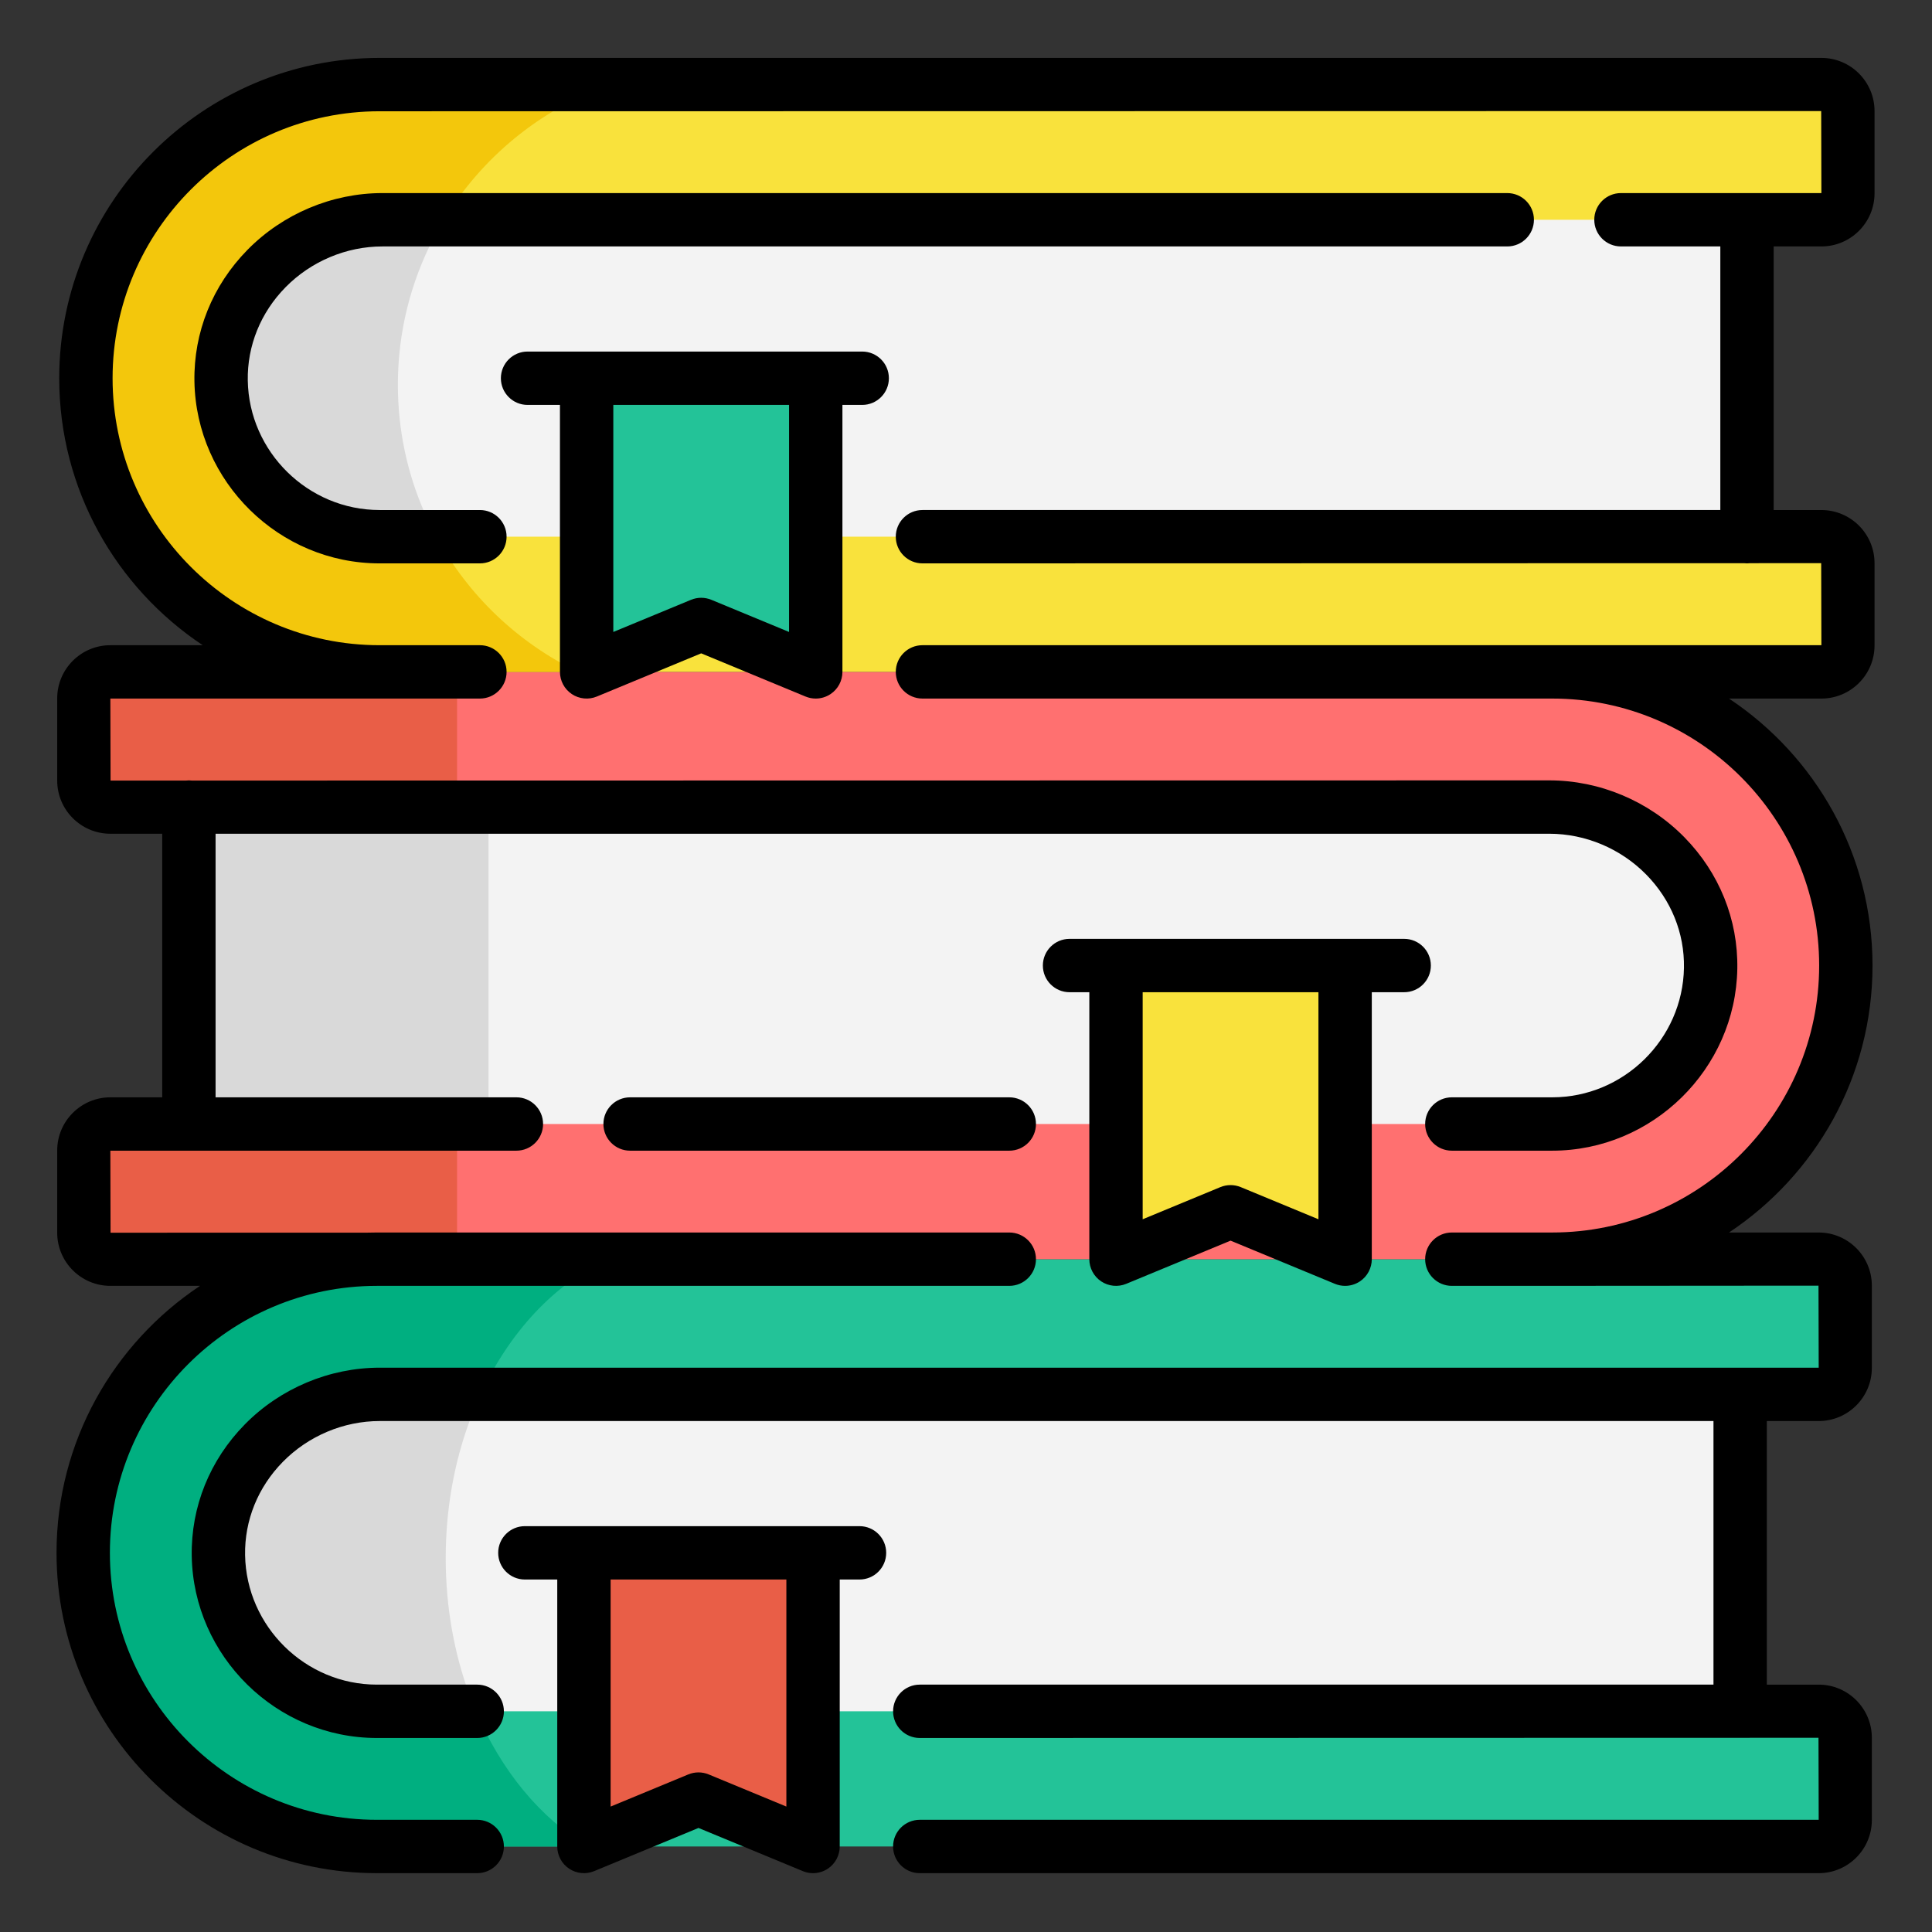 <?xml version="1.0"?>
<svg xmlns="http://www.w3.org/2000/svg" id="Capa_1" enable-background="new 0 0 511.056 511.056" height="512px" viewBox="0 0 511.056 511.056" width="512px" class=""><rect x="0" y="0" width="511.056" height="511.056" fill="#333333" stroke="none"/><g transform="matrix(0.941 0 0 0.941 14.953 14.953)"><g><g><path d="m473.28 353.75h-378.982c-37.751 0-68.355 30.603-68.355 68.355 0 37.751 30.603 68.355 68.355 68.355h378.982z" fill="#fdd79b" data-original="#FDD79B" class="" data-old_color="#fdd79b" style="fill:#F3F3F3"/><path d="m109.403 422.105c0-27.457 9.53-52.01 24.51-68.354h-39.615c-37.751 0-68.355 30.604-68.355 68.354 0 37.751 30.604 68.355 68.355 68.355h39.615c-14.98-16.345-24.51-40.898-24.51-68.355z" fill="#fccd7f" data-original="#FCCD7F" class="active-path" data-old_color="#fccd7f" style="fill:#D9D9D9"/><g><path d="m118.258 503.17h-28.211c-45.589 0-82.547-36.958-82.547-82.547 0-45.589 36.958-82.547 82.547-82.547h405.311c4.11 0 7.442 3.332 7.442 7.442v23.115c0 4.11-3.332 7.442-7.442 7.442h-404.52c-24.927 0-45.758 20.399-45.331 45.322.415 24.208 20.236 43.772 44.541 43.772h28.21 377.1c4.11 0 7.442 3.332 7.442 7.442v23.115c0 4.11-3.332 7.442-7.442 7.442h-377.1z" fill="#9cf8d2" data-original="#9CF8D2" class="" style="fill:#23C398" data-old_color="#9cf8d2"/></g><path d="m206.867 500.771-26.407-10.929-26.407 10.929c-2.76 1.142-5.796-.886-5.796-3.874v-76.275h64.405v76.275c.001 2.987-3.035 5.016-5.795 3.874z" fill="#ee6161" data-original="#EE6161" class="" data-old_color="#ee6161" style="fill:#E95E47"/><path d="m37.208 184.708h369.078c38.234 0 69.228 30.994 69.228 69.228 0 38.234-30.994 69.228-69.228 69.228h-369.078z" fill="#fdd79b" data-original="#FDD79B" class="" data-old_color="#fdd79b" style="fill:#F3F3F3"/><path d="m37.208 184.708h84.232v138.456h-84.232z" fill="#fccd7f" data-original="#FCCD7F" class="active-path" data-old_color="#fccd7f" style="fill:#D9D9D9"/><g><path d="m392.23 338.075h28.211c45.589 0 82.547-36.958 82.547-82.547s-36.958-82.547-82.547-82.547h-405.311c-4.11 0-7.442 3.332-7.442 7.442v23.115c0 4.11 3.332 7.442 7.442 7.442h404.52c24.927 0 45.758 20.399 45.331 45.322-.415 24.208-20.236 43.772-44.541 43.772h-28.21-377.1c-4.11 0-7.442 3.332-7.442 7.442v23.115c0 4.11 3.332 7.442 7.442 7.442h377.1z" fill="#f47c7c" data-original="#F47C7C" class="" style="fill:#FF7070" data-old_color="#f47c7c"/></g><g fill="#ee6161"><path d="m15.13 210.98h104.908c-4.11 0-7.442-3.332-7.442-7.442v-23.115c0-4.11 3.332-7.442 7.442-7.442h-104.908c-4.11 0-7.442 3.332-7.442 7.442v23.115c0 4.11 3.332 7.442 7.442 7.442z" data-original="#EE6161" class="" data-old_color="#EE6161" style="fill:#E95E47"/><path d="m112.596 330.633v-23.115c0-4.11 3.332-7.442 7.442-7.442h-104.908c-4.11 0-7.442 3.332-7.442 7.442v23.115c0 4.11 3.332 7.442 7.442 7.442h104.908c-4.11 0-7.442-3.332-7.442-7.442z" data-original="#EE6161" class="" data-old_color="#EE6161" style="fill:#E95E47"/></g><path d="m473.28 19.868h-386.404c-37.864 0-68.559 30.695-68.559 68.559 0 37.864 30.695 68.559 68.559 68.559h386.404z" fill="#fdd79b" data-original="#FDD79B" class="" data-old_color="#fdd79b" style="fill:#F3F3F3"/><path d="m95.953 92.285c0-29.764 14.524-56.132 36.867-72.417h-45.944c-37.864 0-68.559 30.695-68.559 68.559 0 37.864 30.695 68.559 68.559 68.559h36.716c-17.032-16.302-27.639-39.262-27.639-64.701z" fill="#fccd7f" data-original="#FCCD7F" class="active-path" data-old_color="#fccd7f" style="fill:#D9D9D9"/><path d="m302.843 335.998 27.185-11.251 27.185 11.251c2.39.989 5.018-.767 5.018-3.354v-77.116h-64.405v77.116c-.001 2.587 2.627 4.343 5.017 3.354z" fill="#fdb441" data-original="#FDB441" class="" style="fill:#F9E23C" data-old_color="#fdb441"/><g><g id="XMLID_1099_"><g><path d="m503.56 142.421v23.12c0 4.11-3.34 7.44-7.45 7.44h-377.1-28.21c-22.79 0-43.43-9.24-58.37-24.18-14.93-14.94-24.17-35.57-24.17-58.37 0-45.59 36.95-82.54 82.54-82.54h405.31c4.11 0 7.45 3.33 7.45 7.44v23.11c0 4.11-3.34 7.45-7.45 7.45h-404.52c-24.92 0-45.75 20.39-45.33 45.32.42 24.2 20.24 43.77 44.54 43.77h28.21 377.1c4.11 0 7.45 3.33 7.45 7.44z" fill="#fdb441" data-original="#FDB441" class="" style="fill:#F9E23C" data-old_color="#fdb441"/></g></g></g><path d="m106.766 134.981h-15.966c-24.3 0-44.12-19.57-44.54-43.77-.42-24.93 20.41-45.32 45.33-45.32h17.302c10.61-17.484 27.038-31.042 46.596-38h-64.688c-45.59 0-82.54 36.95-82.54 82.54 0 22.8 9.24 43.43 24.17 58.37 14.94 14.94 35.58 24.18 58.37 24.18h28.21 27.613c-16.936-8.177-30.906-21.527-39.857-38z" fill="#fea613" data-original="#FEA613" class="" style="fill:#F3C70C" data-old_color="#fea613"/><path d="m209.375 171.307-28.158-11.654-28.158 11.654c-1.926.797-4.044-.619-4.044-2.703v-78.17h64.405v78.17c-.001 2.084-2.119 3.5-4.045 2.703z" fill="#9cf8d2" data-original="#9CF8D2" class="" style="fill:#23C398" data-old_color="#9cf8d2"/><path d="m117.907 465.17h-27.86c-24.305 0-44.126-19.565-44.541-43.772-.427-24.923 20.404-45.322 45.331-45.322h28.382c8.121-17.511 20.735-31.079 35.76-38h-64.932c-45.589 0-82.547 36.958-82.547 82.547s36.958 82.547 82.547 82.547h28.211 31.094c-13.343-7.958-24.378-21.348-31.445-38z" fill="#6cf5c2" data-original="#6CF5C2" class="" style="fill:#00AF80" data-old_color="#6cf5c2"/></g><g><path d="m225.723 413.123h-13.061-64.405-16.604c-4.142 0-7.5 3.357-7.5 7.5s3.358 7.5 7.5 7.5h9.104v75.047c0 2.505 1.25 4.844 3.333 6.235s4.722 1.652 7.036.694l29.334-12.141 29.334 12.141c.923.382 1.897.57 2.868.57 1.463 0 2.917-.428 4.168-1.265 2.083-1.392 3.333-3.73 3.333-6.235v-75.047h5.561c4.142 0 7.5-3.357 7.5-7.5s-3.359-7.499-7.501-7.499zm-20.56 78.826-21.834-9.037c-.918-.38-1.893-.57-2.868-.57s-1.95.19-2.868.57l-21.834 9.037v-63.826h49.405v63.826z" data-original="#000000" class="" style="fill:#000000"/><path d="m161.234 292.575c-4.142 0-7.5 3.357-7.5 7.5s3.358 7.5 7.5 7.5h106.591c4.143 0 7.5-3.357 7.5-7.5s-3.357-7.5-7.5-7.5z" data-original="#000000" class="" style="fill:#000000"/><path d="m293.658 344.31c2.081 1.392 4.72 1.652 7.036.694l29.334-12.141 29.334 12.141c.923.382 1.897.57 2.867.57 1.463 0 2.917-.428 4.169-1.265 2.082-1.392 3.332-3.73 3.332-6.235v-75.047h9.104c4.143 0 7.5-3.357 7.5-7.5s-3.357-7.5-7.5-7.5h-16.604-64.404-13.061c-4.143 0-7.5 3.357-7.5 7.5s3.357 7.5 7.5 7.5h5.561v75.047c0 2.506 1.25 4.845 3.332 6.236zm61.072-81.282v63.826l-21.834-9.037c-.918-.38-1.894-.57-2.868-.57s-1.95.19-2.868.57l-21.834 9.037v-63.826z" data-original="#000000" class="" style="fill:#000000"/><path d="m496.114 53.386c8.239 0 14.942-6.703 14.942-14.942v-23.116c0-8.238-6.703-14.941-14.942-14.941h-405.31c-49.652 0-90.047 40.395-90.047 90.047 0 31.292 16.048 58.903 40.342 75.047h-25.969c-8.239 0-14.942 6.703-14.942 14.942v23.116c0 8.238 6.703 14.941 14.942 14.941h14.578v74.095h-14.578c-8.239 0-14.942 6.703-14.942 14.942v23.115c0 8.239 6.703 14.942 14.942 14.942h25.212c-24.294 16.145-40.342 43.756-40.342 75.049 0 49.652 40.395 90.047 90.047 90.047h28.21c4.142 0 7.5-3.357 7.5-7.5s-3.358-7.5-7.5-7.5h-28.21c-41.381 0-75.047-33.666-75.047-75.047 0-41.382 33.666-75.048 75.047-75.048h159.495 18.283c4.143 0 7.5-3.357 7.5-7.5s-3.357-7.5-7.5-7.5l-18.201.004c-.028 0-.054-.004-.082-.004h-159.495c-.879 0-1.754.016-2.627.041l-72.233.017-.058-23.058h114.142c4.142 0 7.5-3.357 7.5-7.5s-3.358-7.5-7.5-7.5h-84.563v-74.095h374.942c10.133 0 20.051 4.177 27.21 11.459 7.018 7.139 10.79 16.456 10.622 26.234-.344 20.072-16.961 36.401-37.041 36.401h-28.211c-4.143 0-7.5 3.357-7.5 7.5s3.357 7.5 7.5 7.5h28.211c28.211 0 51.556-22.943 52.039-51.145.236-13.833-5.063-26.976-14.924-37.006-9.96-10.133-23.776-15.944-37.906-15.944l-381.566.055c-.288-.033-.579-.055-.875-.055-.297 0-.589.022-.877.056l-21.143.003-.059-23.058h75.673 2.009 26.202c4.142 0 7.5-3.357 7.5-7.5s-3.358-7.5-7.5-7.5h-26.201-2.009c-41.381 0-75.047-33.666-75.047-75.047s33.666-75.047 75.047-75.047l405.252-.059.058 23.059h-56.343c-4.143 0-7.5 3.357-7.5 7.5s3.357 7.5 7.5 7.5h27.935v74.094h-224.287c-4.142 0-7.5 3.357-7.5 7.5s3.358 7.5 7.5 7.5l230.928-.053c.282.032.568.053.858.053.292 0 .578-.021.861-.053l19.99-.005.058 23.058h-75.673-139.159-37.863c-4.142 0-7.5 3.357-7.5 7.5s3.358 7.5 7.5 7.5h37.863 139.159c41.381 0 75.047 33.666 75.047 75.048 0 41.381-33.666 75.047-75.047 75.047h-7.473-20.738c-4.143 0-7.5 3.357-7.5 7.5s3.357 7.5 7.5 7.5h28.211c.146 0 .29-.005.436-.006l74.424-.052.058 23.058h-404.521c-14.13 0-27.946 5.812-37.907 15.944-9.86 10.031-15.16 23.174-14.923 37.007.483 28.2 23.828 51.144 52.04 51.144h28.21c4.142 0 7.5-3.357 7.5-7.5s-3.358-7.5-7.5-7.5h-28.21c-20.081 0-36.698-16.329-37.042-36.401-.168-9.778 3.604-19.095 10.622-26.233 7.159-7.283 17.077-11.46 27.21-11.46h374.942v74.095h-223.117c-4.142 0-7.5 3.357-7.5 7.5s3.358 7.5 7.5 7.5l252.638-.058.058 23.058h-252.696c-4.142 0-7.5 3.357-7.5 7.5s3.358 7.5 7.5 7.5h252.695c8.239 0 14.942-6.703 14.942-14.942v-23.115c0-8.239-6.703-14.942-14.942-14.942h-14.578v-74.095h14.578c8.239 0 14.942-6.703 14.942-14.942v-23.115c0-8.239-6.703-14.942-14.942-14.942h-25.212c24.294-16.144 40.342-43.754 40.342-75.047s-16.048-58.904-40.342-75.048h25.968c8.239 0 14.942-6.703 14.942-14.942v-23.115c0-8.239-6.703-14.942-14.942-14.942h-13.408v-74.098z" data-original="#000000" class="" style="fill:#000000"/><path d="m415.309 45.886c0-4.143-3.357-7.5-7.5-7.5h-316.215c-14.13 0-27.947 5.812-37.907 15.944-9.86 10.03-15.16 23.173-14.923 37.007.483 28.2 23.828 51.143 52.04 51.143h28.21c4.142 0 7.5-3.357 7.5-7.5s-3.358-7.5-7.5-7.5h-28.21c-20.081 0-36.698-16.329-37.042-36.4-.168-9.778 3.604-19.095 10.622-26.233 7.159-7.283 17.077-11.46 27.21-11.46h316.215c4.143-.001 7.5-3.358 7.5-7.501z" data-original="#000000" class="" style="fill:#000000"/><path d="m144.847 179.216c2.083 1.393 4.722 1.652 7.036.694l29.334-12.141 29.334 12.141c.923.382 1.897.57 2.868.57 1.463 0 2.917-.428 4.168-1.265 2.083-1.392 3.333-3.73 3.333-6.235v-75.047h5.561c4.142 0 7.5-3.357 7.5-7.5s-3.358-7.5-7.5-7.5h-13.061-64.405-16.605c-4.142 0-7.5 3.357-7.5 7.5s3.358 7.5 7.5 7.5h9.104v75.047c0 2.505 1.25 4.844 3.333 6.236zm61.072-81.283v63.826l-21.834-9.037c-.918-.38-1.893-.57-2.868-.57s-1.95.19-2.868.57l-21.834 9.037v-63.826z" data-original="#000000" class="" style="fill:#000000"/></g></g></g> </svg>
